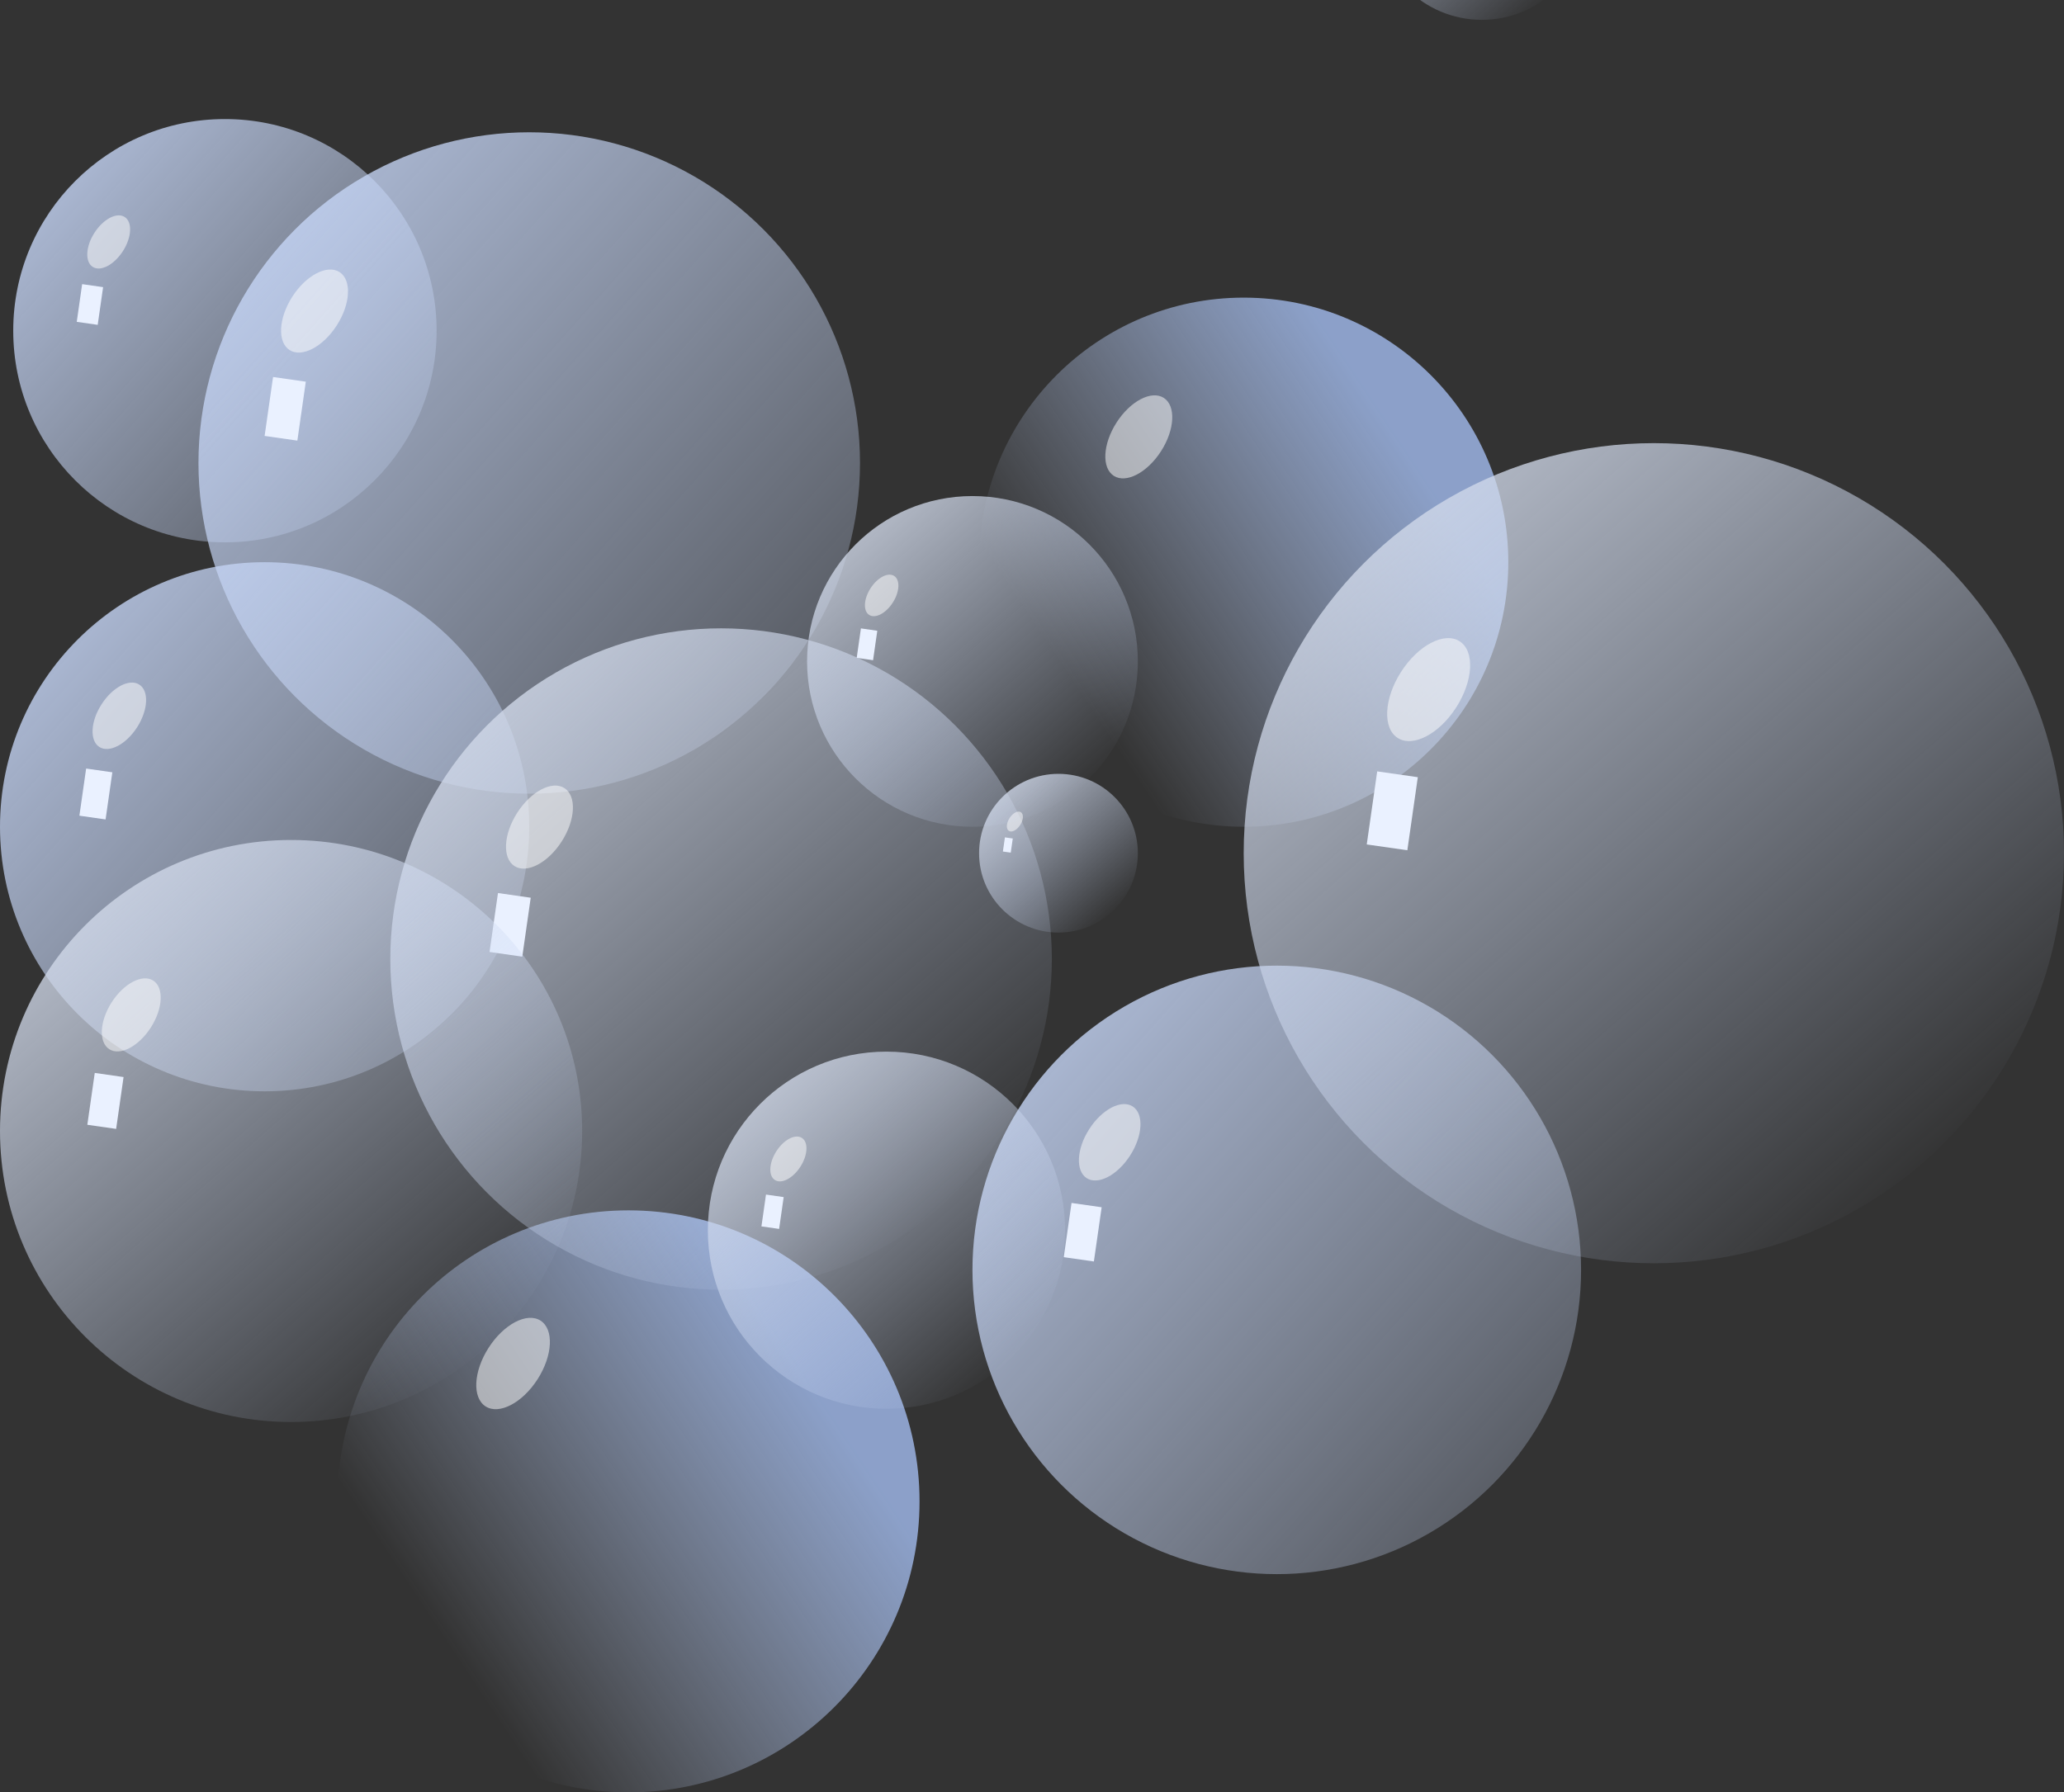 <svg width="312" height="271" viewBox="0 0 312 271" fill="none" xmlns="http://www.w3.org/2000/svg">
<rect x="0" y="0" width="312" height="271" fill="#333333" stroke="none"/>
<circle cx="40" cy="125" r="40" fill="url(#paint0_linear_52_130)" fill-opacity="0.8"/>
<ellipse opacity="0.5" cx="18.038" cy="108.223" rx="3.2" ry="5.6" transform="rotate(32.63 18.038 108.223)" fill="white"/>
<rect x="13.021" y="116.2" width="4" height="7.2" transform="rotate(8.151 13.021 116.2)" fill="#EAF1FF"/>
<circle cx="34" cy="50" r="32" fill="url(#paint1_linear_52_130)" fill-opacity="0.8"/>
<ellipse opacity="0.5" cx="16.43" cy="36.579" rx="2.56" ry="4.48" transform="rotate(32.63 16.43 36.579)" fill="white"/>
<rect x="12.417" y="42.96" width="3.2" height="5.76" transform="rotate(8.151 12.417 42.96)" fill="#EAF1FF"/>
<circle cx="224" cy="-13" r="16" fill="url(#paint2_linear_52_130)" fill-opacity="0.8"/>
<circle cx="188" cy="85" r="40" fill="url(#paint3_linear_52_130)" fill-opacity="0.8"/>
<ellipse opacity="0.5" cx="172.143" cy="66.052" rx="4" ry="7" transform="rotate(32.63 172.143 66.052)" fill="white"/>
<circle cx="95" cy="227" r="44" fill="url(#paint4_linear_52_130)" fill-opacity="0.8"/>
<ellipse opacity="0.5" cx="77.558" cy="206.157" rx="4.4" ry="7.7" transform="rotate(32.63 77.558 206.157)" fill="white"/>
<circle cx="80" cy="70" r="50" fill="url(#paint5_linear_52_130)" fill-opacity="0.8"/>
<ellipse opacity="0.5" cx="47.547" cy="47.029" rx="4" ry="7" transform="rotate(32.63 47.547 47.029)" fill="white"/>
<rect x="41.276" y="57" width="5" height="9" transform="rotate(8.151 41.276 57)" fill="#EAF1FF"/>
<circle cx="193" cy="192" r="46" fill="url(#paint6_linear_52_130)" fill-opacity="0.8"/>
<ellipse opacity="0.5" cx="167.744" cy="172.707" rx="3.68" ry="6.44" transform="rotate(32.63 167.744 172.707)" fill="white"/>
<rect x="161.975" y="181.88" width="4.6" height="8.28" transform="rotate(8.151 161.975 181.88)" fill="#EAF1FF"/>
<circle cx="109" cy="145" r="50" fill="url(#paint7_linear_52_130)" fill-opacity="0.8"/>
<ellipse opacity="0.5" cx="81.547" cy="125.052" rx="4" ry="7" transform="rotate(32.63 81.547 125.052)" fill="white"/>
<rect x="75.276" y="135.023" width="5" height="9" transform="rotate(8.151 75.276 135.023)" fill="#EAF1FF"/>
<circle cx="134" cy="186" r="27" fill="url(#paint8_linear_52_130)" fill-opacity="0.8"/>
<ellipse opacity="0.5" cx="119.175" cy="175.228" rx="2.16" ry="3.78" transform="rotate(32.63 119.175 175.228)" fill="white"/>
<rect x="115.789" y="180.612" width="2.7" height="4.86" transform="rotate(8.151 115.789 180.612)" fill="#EAF1FF"/>
<circle cx="44" cy="171" r="44" fill="url(#paint9_linear_52_130)" fill-opacity="0.8"/>
<ellipse opacity="0.5" cx="19.842" cy="153.446" rx="3.52" ry="6.16" transform="rotate(32.63 19.842 153.446)" fill="white"/>
<rect x="14.323" y="162.22" width="4.4" height="7.92" transform="rotate(8.151 14.323 162.22)" fill="#EAF1FF"/>
<circle cx="250" cy="129" r="62" fill="url(#paint10_linear_52_130)" fill-opacity="0.8"/>
<ellipse opacity="0.5" cx="215.959" cy="104.265" rx="4.96" ry="8.68" transform="rotate(32.63 215.959 104.265)" fill="white"/>
<rect x="208.183" y="116.628" width="6.2" height="11.16" transform="rotate(8.151 208.183 116.628)" fill="#EAF1FF"/>
<circle cx="160" cy="129" r="12" fill="url(#paint11_linear_52_130)" fill-opacity="0.8"/>
<ellipse opacity="0.5" cx="153.411" cy="124.212" rx="0.96" ry="1.68" transform="rotate(32.63 153.411 124.212)" fill="white"/>
<rect x="151.906" y="126.605" width="1.2" height="2.16" transform="rotate(8.151 151.906 126.605)" fill="#EAF1FF"/>
<circle cx="147" cy="100" r="25" fill="url(#paint12_linear_52_130)" fill-opacity="0.8"/>
<ellipse opacity="0.5" cx="133.274" cy="90.026" rx="2" ry="3.5" transform="rotate(32.63 133.274 90.026)" fill="white"/>
<rect x="130.139" y="95.011" width="2.5" height="4.5" transform="rotate(8.151 130.139 95.011)" fill="#EAF1FF"/>
<defs>
<linearGradient id="paint0_linear_52_130" x1="17.2" y1="90.2" x2="106.4" y2="169.8" gradientUnits="userSpaceOnUse">
<stop stop-color="#C6D6F7"/>
<stop offset="1" stop-color="#CFDFFF" stop-opacity="0"/>
</linearGradient>
<linearGradient id="paint1_linear_52_130" x1="15.76" y1="22.16" x2="87.12" y2="85.84" gradientUnits="userSpaceOnUse">
<stop stop-color="#C6D6F7"/>
<stop offset="1" stop-color="#CFDFFF" stop-opacity="0"/>
</linearGradient>
<linearGradient id="paint2_linear_52_130" x1="214.88" y1="-26.92" x2="236.64" y2="-2.12" gradientUnits="userSpaceOnUse">
<stop stop-color="#D2DAEA"/>
<stop offset="1" stop-color="#CFDFFF" stop-opacity="0"/>
</linearGradient>
<linearGradient id="paint3_linear_52_130" x1="199.2" y1="47.8" x2="148" y2="81.8" gradientUnits="userSpaceOnUse">
<stop stop-color="#A2BCEF"/>
<stop offset="1" stop-color="#CFDFFF" stop-opacity="0"/>
</linearGradient>
<linearGradient id="paint4_linear_52_130" x1="107.32" y1="186.08" x2="51" y2="223.48" gradientUnits="userSpaceOnUse">
<stop stop-color="#A2BCEF"/>
<stop offset="1" stop-color="#CFDFFF" stop-opacity="0"/>
</linearGradient>
<linearGradient id="paint5_linear_52_130" x1="51.5" y1="26.5" x2="163" y2="126" gradientUnits="userSpaceOnUse">
<stop stop-color="#C6D6F7"/>
<stop offset="1" stop-color="#CFDFFF" stop-opacity="0"/>
</linearGradient>
<linearGradient id="paint6_linear_52_130" x1="166.78" y1="151.98" x2="269.36" y2="243.52" gradientUnits="userSpaceOnUse">
<stop stop-color="#C6D6F7"/>
<stop offset="1" stop-color="#CFDFFF" stop-opacity="0"/>
</linearGradient>
<linearGradient id="paint7_linear_52_130" x1="80.5" y1="101.5" x2="148.5" y2="179" gradientUnits="userSpaceOnUse">
<stop stop-color="#D2DAEA"/>
<stop offset="1" stop-color="#CFDFFF" stop-opacity="0"/>
</linearGradient>
<linearGradient id="paint8_linear_52_130" x1="118.61" y1="162.51" x2="155.33" y2="204.36" gradientUnits="userSpaceOnUse">
<stop stop-color="#D2DAEA"/>
<stop offset="1" stop-color="#CFDFFF" stop-opacity="0"/>
</linearGradient>
<linearGradient id="paint9_linear_52_130" x1="18.92" y1="132.72" x2="78.76" y2="200.92" gradientUnits="userSpaceOnUse">
<stop stop-color="#D2DAEA"/>
<stop offset="1" stop-color="#CFDFFF" stop-opacity="0"/>
</linearGradient>
<linearGradient id="paint10_linear_52_130" x1="214.66" y1="75.06" x2="298.98" y2="171.16" gradientUnits="userSpaceOnUse">
<stop stop-color="#D2DAEA"/>
<stop offset="1" stop-color="#CFDFFF" stop-opacity="0"/>
</linearGradient>
<linearGradient id="paint11_linear_52_130" x1="153.16" y1="118.56" x2="169.48" y2="137.16" gradientUnits="userSpaceOnUse">
<stop stop-color="#D2DAEA"/>
<stop offset="1" stop-color="#CFDFFF" stop-opacity="0"/>
</linearGradient>
<linearGradient id="paint12_linear_52_130" x1="132.75" y1="78.25" x2="166.75" y2="117" gradientUnits="userSpaceOnUse">
<stop stop-color="#D2DAEA"/>
<stop offset="1" stop-color="#CFDFFF" stop-opacity="0"/>
</linearGradient>
</defs>
</svg>
